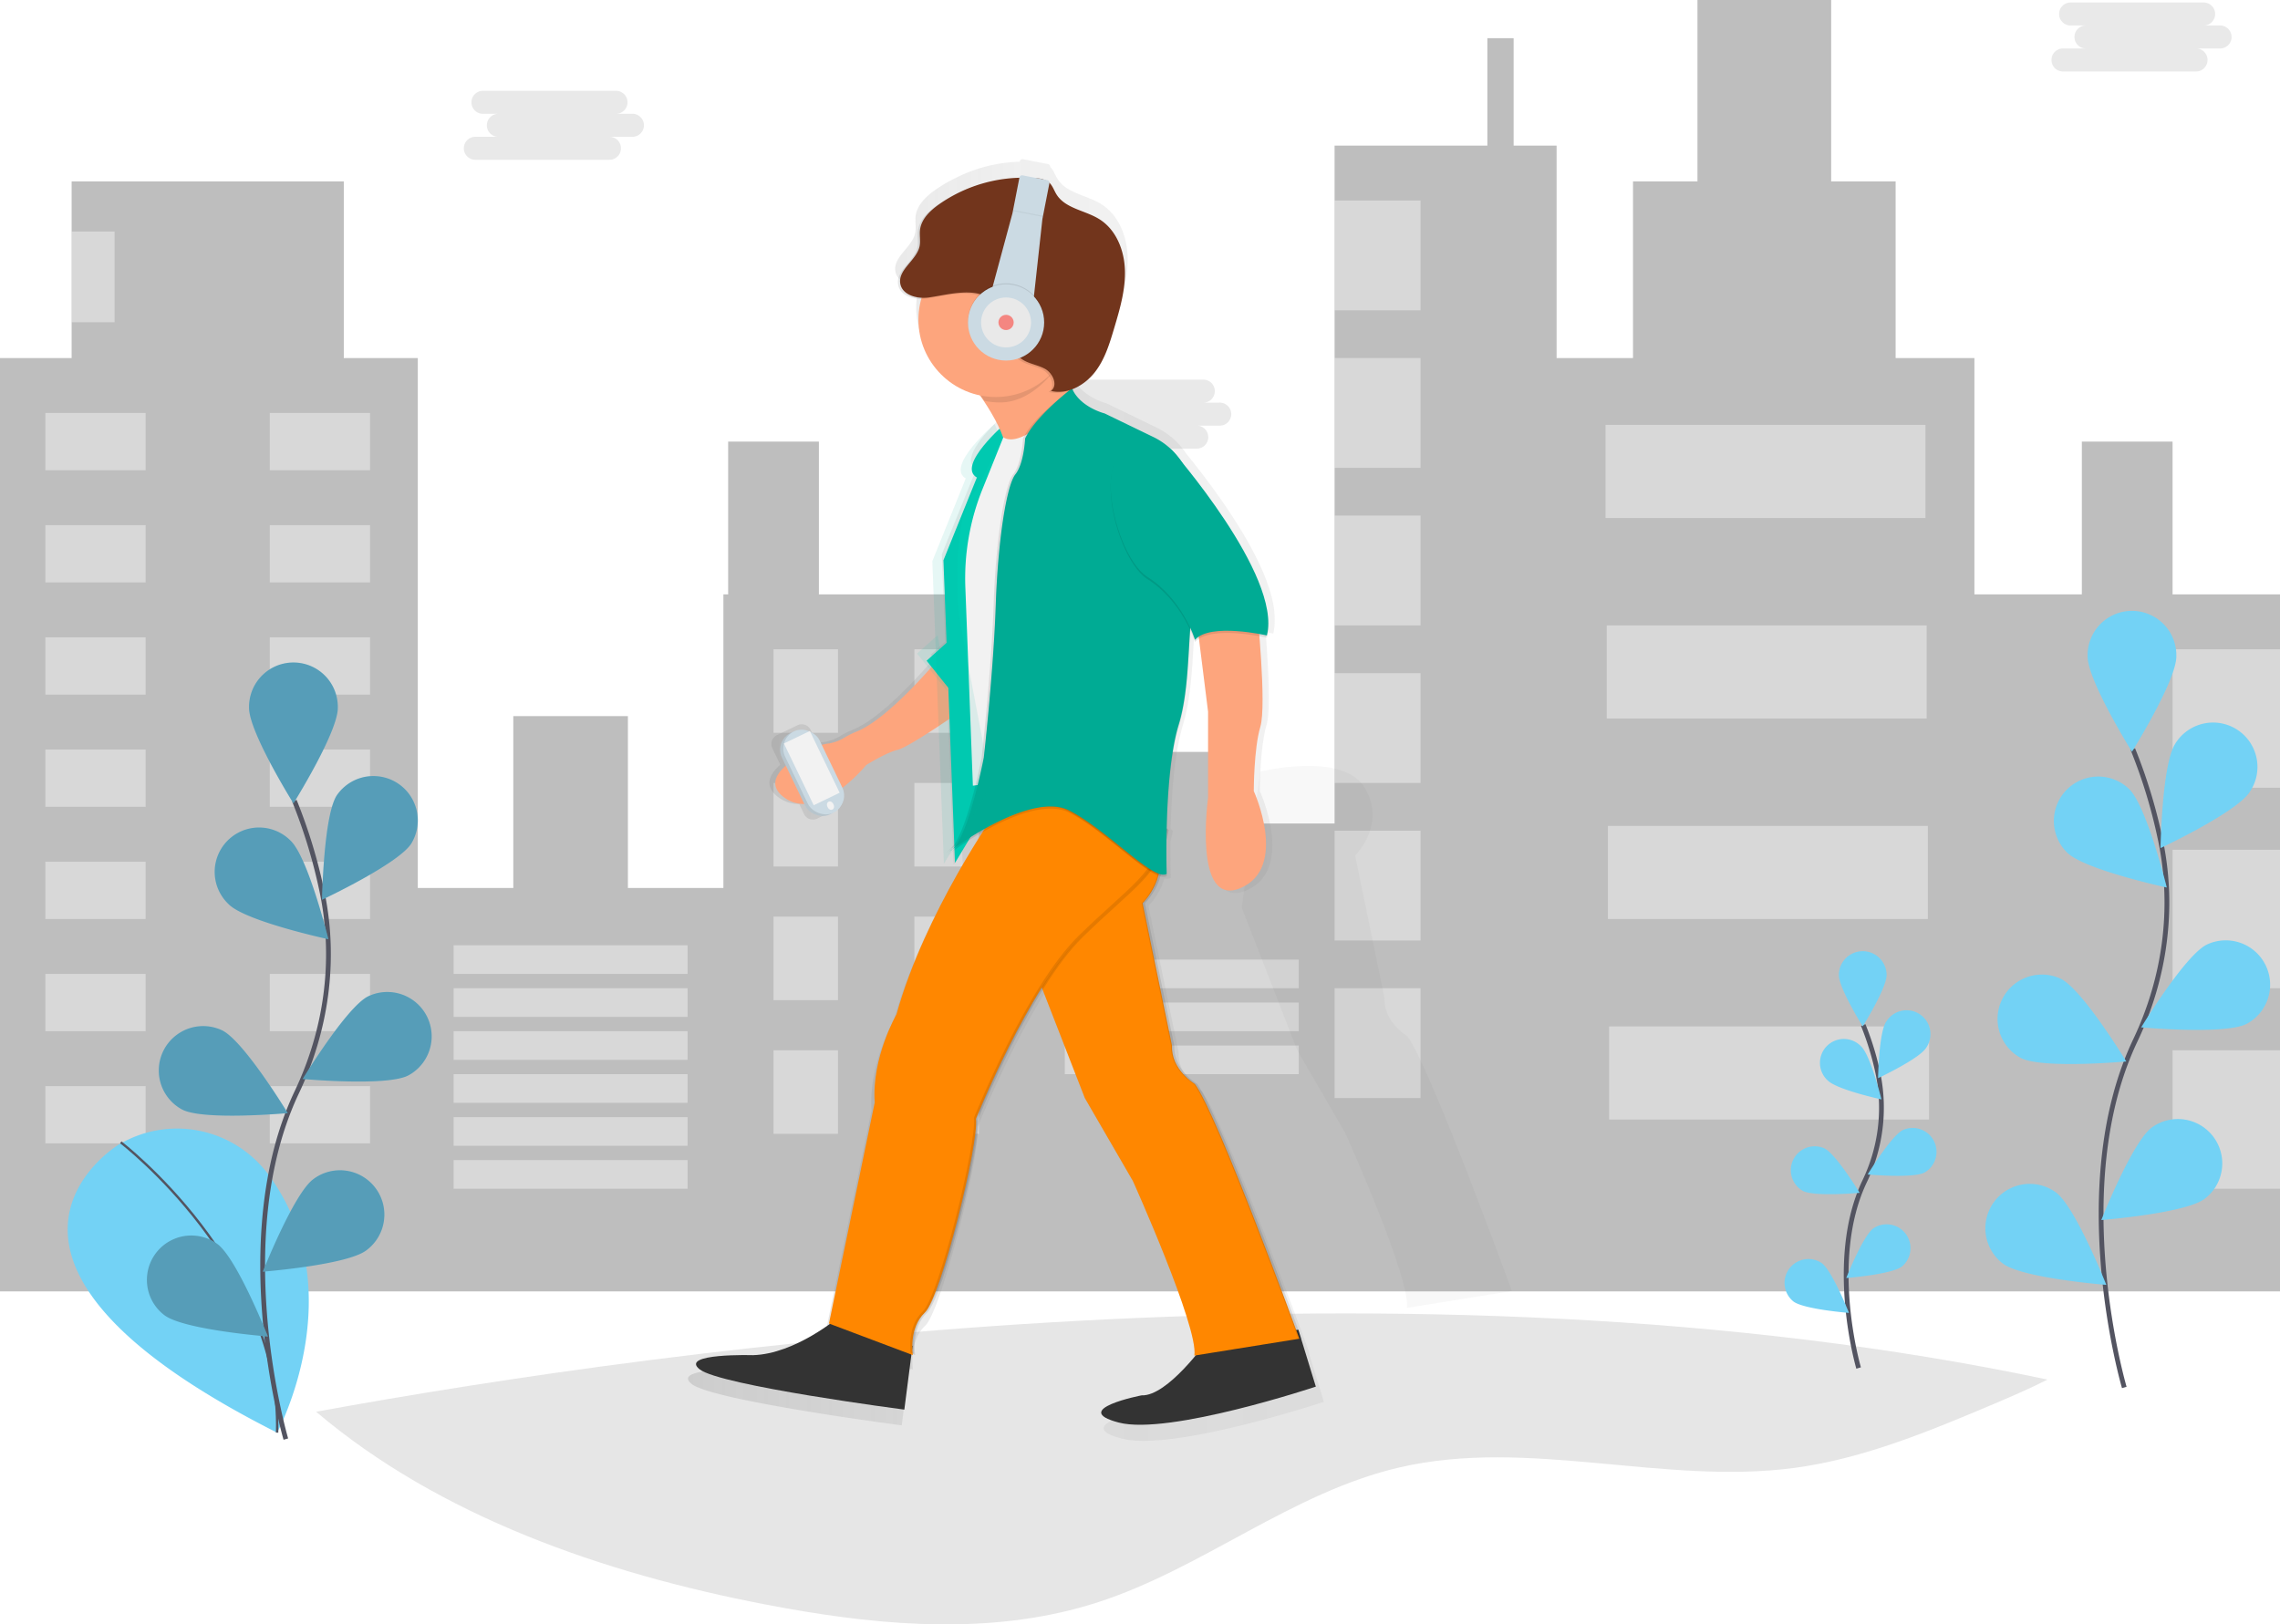 <svg width="955" height="680.5" xmlns="http://www.w3.org/2000/svg" xmlns:xlink="http://www.w3.org/1999/xlink">
 <defs>
  <linearGradient y2="0.5" x2="1" y1="0.5" x1="-0" id="24f03e8c-5c7e-4fae-8483-b5d808403054">
   <stop stop-opacity="0.25" stop-color="gray" offset="0"/>
   <stop stop-opacity="0.12" stop-color="gray" offset="0.54"/>
   <stop stop-opacity="0.1" stop-color="gray" offset="1"/>
  </linearGradient>
  <linearGradient xlink:href="#24f03e8c-5c7e-4fae-8483-b5d808403054" y2="466.38" x2="520.07" y1="466.38" x1="518.88" id="00c9c3cb-352a-4ad1-9ec3-c89fe8d1d33c"/>
  <linearGradient xlink:href="#24f03e8c-5c7e-4fae-8483-b5d808403054" y2="467.31" x2="521.01" y1="467.31" x1="519.81" id="120917fe-dde0-4ef5-b791-4b8cdc7eaea0"/>
  <linearGradient xlink:href="#24f03e8c-5c7e-4fae-8483-b5d808403054" y2="466.38" x2="521.01" y1="466.38" x1="519.81" id="d6588c0b-28b1-4044-81f0-862b52dadcf0"/>
 </defs>
 <title>walk in the city</title>
 <g>
  <title>background</title>
  <rect fill="none" id="canvas_background" height="602" width="802" y="-1" x="-1"/>
 </g>
 <g>
  <title>Layer 1</title>
  <path id="svg_1" stroke-width="2" stroke-miterlimit="10" stroke="#535461" fill="none" d="m-133.23,637.59"/>
  <path id="svg_2" opacity="0.1" fill="#000000" d="m857.57,577.95c-7.12,3.67 -14.58,6.84 -21.94,10c-27.19,11.48 -54.79,23.06 -84,27c-54.86,7.3 -111.47,-12.7 -165.37,-0.22c-45.15,10.42 -82.49,42.35 -126.6,56.57c-20.51,6.61 -41.85,9.2 -63.38,9.2l-2.78,0q-4,-0.05 -7.94,-0.2c-21.83,-0.82 -43.75,-4.05 -65.15,-8.18c-67.57,-13 -136.34,-36.83 -188,-80.7c150.42,-27.48 460.27,-69.66 725.16,-13.47z"/>
  <polygon id="svg_3" opacity="0.3" fill="#262626" points="910 249 910 185 872 185 872 249 827 249 827 150 794 150 794 76 767 76 767 0 711 0 711 76 684 76 684 150 652 150 652 61 634 61 634 16 623 16 623 61 559 61 559 345 510 345 510 315 480 315 480 345 431 345 431 249 343 249 343 185 305 185 305 249 303 249 303 372 263 372 263 300 215 300 215 372 175 372 175 150 144 150 144 76 30 76 30 150 0 150 0 541 175 541 303 541 431 541 559 541 652 541 827 541 955 541 955 249 910 249"/>
  <rect id="svg_4" opacity="0.4" fill="#fff" height="24" width="42" y="173" x="19"/>
  <rect id="svg_5" opacity="0.4" fill="#fff" transform="rotate(-180 390.5,479.75) " height="24" width="42" y="762.5" x="626"/>
  <rect id="svg_6" opacity="0.4" fill="#fff" height="24" width="42" y="220" x="19"/>
  <rect id="svg_7" opacity="0.4" fill="#fff" transform="rotate(-180 390.5,573.75) " height="24" width="42" y="903.5" x="626"/>
  <rect id="svg_8" opacity="0.4" fill="#fff" height="24" width="42" y="267" x="19"/>
  <rect id="svg_9" opacity="0.4" fill="#fff" transform="rotate(-180 390.5,667.75) " height="24" width="42" y="1044.5" x="626"/>
  <rect id="svg_10" opacity="0.4" fill="#fff" height="24" width="42" y="314" x="19"/>
  <rect id="svg_11" opacity="0.4" fill="#fff" transform="rotate(-180 390.5,761.75) " height="24" width="42" y="1185.5" x="626"/>
  <rect id="svg_12" opacity="0.4" fill="#fff" height="24" width="42" y="361" x="19"/>
  <rect id="svg_13" opacity="0.4" fill="#fff" transform="rotate(-180 390.5,855.75) " height="24" width="42" y="1326.5" x="626"/>
  <rect id="svg_14" opacity="0.4" fill="#fff" height="24" width="42" y="408" x="19"/>
  <rect id="svg_15" opacity="0.4" fill="#fff" transform="rotate(-180 390.5,949.75) " height="24" width="42" y="1467.5" x="626"/>
  <rect id="svg_16" opacity="0.4" fill="#fff" height="24" width="42" y="455" x="19"/>
  <rect id="svg_17" opacity="0.4" fill="#fff" transform="rotate(-180 390.5,1043.75) " height="24" width="42" y="1608.5" x="626"/>
  <rect id="svg_18" opacity="0.4" fill="#fff" height="12" width="98" y="396" x="190"/>
  <rect id="svg_19" opacity="0.4" fill="#fff" height="12" width="98" y="414" x="190"/>
  <rect id="svg_20" opacity="0.4" fill="#fff" height="12" width="98" y="432" x="190"/>
  <rect id="svg_21" opacity="0.4" fill="#fff" height="12" width="98" y="402" x="446"/>
  <rect id="svg_22" opacity="0.4" fill="#fff" height="12" width="98" y="420" x="446"/>
  <rect id="svg_23" opacity="0.4" fill="#fff" height="12" width="98" y="438" x="446"/>
  <rect id="svg_24" opacity="0.4" fill="#fff" height="12" width="98" y="450" x="190"/>
  <rect id="svg_25" opacity="0.4" fill="#fff" height="12" width="98" y="468" x="190"/>
  <rect id="svg_26" opacity="0.4" fill="#fff" height="12" width="98" y="486" x="190"/>
  <rect id="svg_27" opacity="0.4" fill="#fff" height="35" width="27" y="272" x="324"/>
  <rect id="svg_28" opacity="0.4" fill="#fff" transform="rotate(-180 915.5,688.75) " height="35" width="27" y="1070.5" x="1421"/>
  <rect id="svg_29" opacity="0.4" fill="#fff" height="35" width="27" y="328" x="324"/>
  <rect id="svg_30" opacity="0.4" fill="#fff" transform="rotate(-180 915.5,800.75) " height="35" width="27" y="1238.5" x="1421"/>
  <rect id="svg_31" opacity="0.4" fill="#fff" height="35" width="27" y="384" x="324"/>
  <rect id="svg_32" opacity="0.4" fill="#fff" transform="rotate(-180 915.5,912.75) " height="35" width="27" y="1406.5" x="1421"/>
  <rect id="svg_33" opacity="0.4" fill="#fff" height="35" width="27" y="440" x="324"/>
  <rect id="svg_34" opacity="0.4" fill="#fff" transform="rotate(-180 915.5,1024.75) " height="35" width="27" y="1574.5" x="1421"/>
  <rect id="svg_35" opacity="0.4" fill="#fff" height="46" width="36" y="84" x="559"/>
  <rect id="svg_36" opacity="0.4" fill="#fff" height="46" width="36" y="150" x="559"/>
  <rect id="svg_37" opacity="0.4" fill="#fff" height="46" width="36" y="216" x="559"/>
  <rect id="svg_38" opacity="0.4" fill="#fff" height="46" width="36" y="282" x="559"/>
  <rect id="svg_39" opacity="0.4" fill="#fff" height="46" width="36" y="348" x="559"/>
  <rect id="svg_40" opacity="0.4" fill="#fff" height="46" width="36" y="414" x="559"/>
  <rect id="svg_41" opacity="0.4" fill="#fff" height="39" width="134" y="178" x="672.5"/>
  <rect id="svg_42" opacity="0.4" fill="#fff" height="39" width="134" y="262" x="673"/>
  <rect id="svg_43" opacity="0.4" fill="#fff" height="39" width="134" y="346" x="673.5"/>
  <rect id="svg_44" opacity="0.4" fill="#fff" height="39" width="134" y="430" x="674"/>
  <rect id="svg_45" opacity="0.4" fill="#fff" height="38" width="18" y="97" x="30"/>
  <rect id="svg_46" opacity="0.4" fill="#fff" height="58" width="45" y="272" x="910"/>
  <rect id="svg_47" opacity="0.4" fill="#fff" height="58" width="45" y="356" x="910"/>
  <rect id="svg_48" opacity="0.4" fill="#fff" height="58" width="45" y="440" x="910"/>
  <path id="svg_49" fill="#73d2f5" d="m49.67,479.55s-78.73,47.5 66.4,120.63c0,0 32,-59.36 -3.38,-107.76a47.66,47.66 0 0 0 -61.83,-13.55l-1.19,0.68z"/>
  <path id="svg_50" stroke-miterlimit="10" stroke="#535461" fill="none" d="m50.58,478.55s67.37,51.55 65.49,121.63"/>
  <path id="svg_51" stroke-width="2" stroke-miterlimit="10" stroke="#535461" fill="none" d="m119.73,602.88s-24.67,-83.76 4.63,-145.41c12.3,-25.87 16.38,-54.92 10.7,-83a222.5,222.5 0 0 0 -11.75,-39"/>
  <path id="svg_52" fill="#73d2f5" d="m141.5,296.56c0,10.27 -18.59,40 -18.59,40s-18.59,-29.77 -18.59,-40a18.59,18.59 0 1 1 37.17,0l0.01,0z"/>
  <path id="svg_53" fill="#73d2f5" d="m172.26,353.42c-5.58,8.62 -37.36,23.5 -37.36,23.5s0.58,-35.09 6.16,-43.71a18.59,18.59 0 0 1 31.2,20.2l0,0.01z"/>
  <path id="svg_54" fill="#73d2f5" d="m170.91,450.59c-9.17,4.62 -44.11,1.43 -44.11,1.43s18.21,-30 27.38,-34.62a18.59,18.59 0 0 1 16.74,33.19l-0.01,0z"/>
  <path id="svg_55" fill="#73d2f5" d="m153.34,523.88c-8.25,6.1 -43.24,8.86 -43.24,8.86s12.88,-32.64 21.13,-38.75a18.59,18.59 0 1 1 22.11,29.89z"/>
  <path id="svg_56" fill="#73d2f5" d="m95.87,378.91c7.36,7.15 41.67,14.56 41.67,14.56s-8.4,-34.07 -15.76,-41.23a18.59,18.59 0 1 0 -25.9,26.66l-0.01,0.01z"/>
  <path id="svg_57" fill="#73d2f5" d="m76.41,464.88c9.17,4.62 44.11,1.43 44.11,1.43s-18.21,-30 -27.38,-34.62a18.59,18.59 0 0 0 -16.74,33.19l0.01,0z"/>
  <path id="svg_58" fill="#73d2f5" d="m68.96,551.04c8.25,6.1 43.24,8.86 43.24,8.86s-12.88,-32.65 -21.14,-38.75a18.59,18.59 0 0 0 -22.11,29.89l0.01,0z"/>
  <path id="svg_59" opacity="0.25" d="m141.5,296.56c0,10.27 -18.59,40 -18.59,40s-18.59,-29.77 -18.59,-40a18.59,18.59 0 1 1 37.17,0l0.01,0z"/>
  <path id="svg_60" opacity="0.25" d="m172.26,353.42c-5.58,8.62 -37.36,23.5 -37.36,23.5s0.58,-35.09 6.16,-43.71a18.59,18.59 0 0 1 31.2,20.2l0,0.01z"/>
  <path id="svg_61" opacity="0.25" d="m170.91,450.59c-9.17,4.62 -44.11,1.43 -44.11,1.43s18.21,-30 27.38,-34.62a18.59,18.59 0 0 1 16.74,33.19l-0.01,0z"/>
  <path id="svg_62" opacity="0.25" d="m153.34,523.88c-8.25,6.1 -43.24,8.86 -43.24,8.86s12.88,-32.64 21.13,-38.75a18.59,18.59 0 1 1 22.11,29.89z"/>
  <path id="svg_63" opacity="0.25" d="m95.87,378.91c7.36,7.15 41.67,14.56 41.67,14.56s-8.4,-34.07 -15.76,-41.23a18.59,18.59 0 1 0 -25.9,26.66l-0.01,0.01z"/>
  <path id="svg_64" opacity="0.25" d="m76.41,464.88c9.17,4.62 44.11,1.43 44.11,1.43s-18.21,-30 -27.38,-34.62a18.59,18.59 0 0 0 -16.74,33.19l0.01,0z"/>
  <path id="svg_65" opacity="0.25" d="m68.96,551.04c8.25,6.1 43.24,8.86 43.24,8.86s-12.88,-32.65 -21.14,-38.75a18.59,18.59 0 0 0 -22.11,29.89l0.01,0z"/>
  <path id="svg_66" stroke-width="2" stroke-miterlimit="10" stroke="#535461" fill="none" d="m889.78,581.25s-24.67,-83.76 4.63,-145.41c12.3,-25.87 16.38,-54.92 10.7,-83a222.5,222.5 0 0 0 -11.75,-39"/>
  <path id="svg_67" fill="#73d2f5" d="m911.59,274.93c0,10.27 -18.59,40 -18.59,40s-18.59,-29.77 -18.59,-40a18.59,18.59 0 1 1 37.17,0l0.01,0z"/>
  <path id="svg_68" fill="#73d2f5" d="m942.31,331.79c-5.58,8.62 -37.36,23.5 -37.36,23.5s0.58,-35.09 6.16,-43.71a18.59,18.59 0 1 1 31.2,20.2l0,0.01z"/>
  <path id="svg_69" fill="#73d2f5" d="m940.97,428.96c-9.17,4.62 -44.11,1.43 -44.11,1.43s18.21,-30 27.38,-34.62a18.59,18.59 0 0 1 16.74,33.19l-0.01,0z"/>
  <path id="svg_70" fill="#73d2f5" d="m923.4,502.25c-8.25,6.1 -43.24,8.86 -43.24,8.86s12.88,-32.64 21.13,-38.75a18.59,18.59 0 0 1 22.11,29.89z"/>
  <path id="svg_71" fill="#73d2f5" d="m865.92,357.25c7.36,7.15 41.67,14.56 41.67,14.56s-8.4,-34.07 -15.76,-41.23a18.59,18.59 0 0 0 -25.91,26.67z"/>
  <path id="svg_72" fill="#73d2f5" d="m846.5,443.25c9.17,4.62 44.11,1.43 44.11,1.43s-18.21,-30 -27.38,-34.62a18.59,18.59 0 0 0 -16.73,33.19z"/>
  <path id="svg_73" fill="#73d2f5" d="m839.01,529.41c8.25,6.1 43.24,8.86 43.24,8.86s-12.88,-32.64 -21.13,-38.75a18.59,18.59 0 0 0 -22.11,29.89z"/>
  <path id="svg_74" stroke-width="2" stroke-miterlimit="10" stroke="#535461" fill="none" d="m778.5,573.1s-13.26,-45 2.49,-78.14a71.09,71.09 0 0 0 5.75,-44.6a119.57,119.57 0 0 0 -6.31,-20.93"/>
  <path id="svg_75" fill="#73d2f5" d="m790.22,408.48c0,5.52 -10,21.51 -10,21.51s-10,-16 -10,-21.51a10,10 0 0 1 20,0z"/>
  <path id="svg_76" fill="#73d2f5" d="m806.73,439.04c-3,4.63 -20.08,12.63 -20.08,12.63s0.31,-18.86 3.31,-23.49a10,10 0 1 1 16.77,10.86z"/>
  <path id="svg_77" fill="#73d2f5" d="m806.01,491.25c-4.93,2.48 -23.71,0.77 -23.71,0.77s9.79,-16.12 14.71,-18.6a10,10 0 0 1 9,17.84l0,-0.01z"/>
  <path id="svg_78" fill="#73d2f5" d="m796.56,530.64c-4.44,3.28 -23.24,4.76 -23.24,4.76s6.92,-17.54 11.36,-20.82a10,10 0 0 1 11.88,16.06z"/>
  <path id="svg_79" fill="#73d2f5" d="m765.68,452.74c4,3.84 22.39,7.83 22.39,7.83s-4.51,-18.31 -8.47,-22.15a10,10 0 1 0 -13.92,14.33l0,-0.01z"/>
  <path id="svg_80" fill="#73d2f5" d="m755.22,498.94c4.93,2.48 23.71,0.77 23.71,0.77s-9.79,-16.12 -14.71,-18.6a10,10 0 0 0 -9,17.84l0,-0.01z"/>
  <path id="svg_81" fill="#73d2f5" d="m751.22,545.25c4.44,3.28 23.24,4.76 23.24,4.76s-6.96,-17.55 -11.36,-20.83a10,10 0 0 0 -11.88,16.07z"/>
  <path id="svg_82" opacity="0.1" fill="#252223" d="m264.68,47.68l-6.88,0a4.82,4.82 0 1 0 0,-9.63l-55.73,0a4.82,4.82 0 0 0 0,9.63l6.88,0a4.82,4.82 0 1 0 0,9.63l-9.63,0a4.82,4.82 0 1 0 0,9.63l55.73,0a4.82,4.82 0 1 0 0,-9.63l9.63,0a4.82,4.82 0 1 0 0,-9.63z"/>
  <path id="svg_83" opacity="0.1" fill="#252223" d="m510.68,168.68l-6.88,0a4.82,4.82 0 1 0 0,-9.63l-55.73,0a4.82,4.82 0 0 0 0,9.63l6.88,0a4.82,4.82 0 1 0 0,9.63l-9.63,0a4.82,4.82 0 1 0 0,9.63l55.73,0a4.82,4.82 0 1 0 0,-9.63l9.63,0a4.82,4.82 0 1 0 0,-9.63z"/>
  <path id="svg_84" opacity="0.1" fill="#252223" d="m929.68,10.68l-6.88,0a4.82,4.82 0 1 0 0,-9.63l-55.73,0a4.82,4.82 0 0 0 0,9.63l6.88,0a4.82,4.82 0 1 0 0,9.63l-9.63,0a4.82,4.82 0 1 0 0,9.63l55.73,0a4.82,4.82 0 0 0 0,-9.63l9.63,0a4.82,4.82 0 1 0 0,-9.63z"/>
  <path id="svg_85" fill="url(#24f03e8c-5c7e-4fae-8483-b5d808403054)" d="m548.2,566.68l0.22,0s-35.09,-96.43 -44.92,-109.5c0,0 -10.29,-6.08 -9.82,-16.37l-12.63,-61.28s0.19,-0.19 0.51,-0.54l0.27,-0.3l0.31,-0.36a29.35,29.35 0 0 0 4.19,-6.59l0.2,-0.46a25.27,25.27 0 0 0 1.18,-3.31a3.49,3.49 0 0 0 2.69,-0.14s0,-0.33 0,-0.92l0,0s-0.12,-3.63 -0.13,-9.31c0,-1.58 0,-3.3 0,-5.13c0.39,-1.41 0.72,-2.89 1,-4.47l-0.51,-0.24l0,-0.23l-0.43,-0.2c0.35,-13.45 1.49,-30.64 4.78,-42.35q0.17,-0.62 0.36,-1.23c3.89,-12.79 4,-28.4 5,-41.6a42.42,42.42 0 0 1 2,5.11a7.81,7.81 0 0 1 1.69,-1.43l3.92,31.37l0,37s-6.55,47.72 14,38.83s5.61,-41.64 5.61,-41.64s0,-18.24 2.81,-27.6c1.85,-6.16 0.66,-26.08 -0.38,-39c2,0.35 3.18,0.63 3.18,0.63a21.88,21.88 0 0 0 0.61,-5.73c0.43,-21.57 -26.17,-56.32 -37,-69.58a31.09,31.09 0 0 0 -12.49,-11l-20.81,-10.08s-9.83,-2.4 -13.66,-10c0,-0.13 -0.07,-0.26 -0.1,-0.39q0.65,-0.29 1.28,-0.63a23.06,23.06 0 0 0 8.14,-6.54c4.43,-5.63 6.55,-12.68 8.57,-19.55c2.38,-8.08 4.78,-16.33 4.46,-24.75s-3.86,-17.17 -11,-21.64c-6.1,-3.82 -14.61,-4.54 -18.4,-10.66c-1,-1.65 -1.64,-3.61 -3,-4.94a1.14,1.14 0 0 0 -0.92,-1.18l-10.48,-2.06a1.14,1.14 0 0 0 -1.34,0.9l0,0.15a63.38,63.38 0 0 0 -26.93,6.84a61.28,61.28 0 0 0 -8.52,5c-3.85,2.72 -7.64,6.33 -8.19,11c-0.27,2.33 0.29,4.72 -0.18,7c-1.27,6.11 -9.46,10.09 -8.26,16.22c0.81,4.16 5.52,5.95 9.93,6a33.22,33.22 0 0 0 25.25,41.48a95.94,95.94 0 0 1 8.4,14.3c-5.39,5.12 -16.68,17 -9.76,21l-14.4,35.58l1.4,36.67l-6.07,5.42l1.33,1.66c-6.8,7.92 -22.54,25.23 -34.05,29.84a35.58,35.58 0 0 0 -4.8,2.36a19.37,19.37 0 0 1 -6.89,2.7a19,19 0 0 0 -3.16,0.62l-2.75,-5.7a4.1,4.1 0 0 0 -5.48,-1.91l-1.69,0.81l0,0l-4,1.93l-1.67,0.81l0,0l-1.26,0.61a4.1,4.1 0 0 0 -1.91,5.47l3.33,6.9c-4.73,4.17 -7.05,9.15 -0.6,13.79a14,14 0 0 0 8.55,2.7l2,4.19a4.1,4.1 0 0 0 5.48,1.91l2.93,-1.42l5.68,-2.74a4.1,4.1 0 0 0 1.91,-5.48l-1.66,-3.45a67.68,67.68 0 0 0 10.16,-9.75s8.54,-5.35 13.57,-6.55c3.33,-0.79 15,-8.46 22.24,-13.32l2.06,54a11.46,11.46 0 0 1 -1.58,1.94l1.61,-1.14l0,0.4a8.91,8.91 0 0 1 -0.69,0.74l0.7,-0.5l0,0.65a9,9 0 0 1 -0.73,0.78l0.74,-0.52l0.3,5.67l3.52,-5.84l0.22,5.84l0.82,-1.36c-9.88,16.79 -22.75,41.51 -29.63,66.38c0,0 -10.76,18.71 -9.36,37.89l-19.65,95l0.38,0.14c-6.4,4.62 -19.89,13.09 -33.12,13.43c0,0 -31.81,-0.94 -22.92,6.08s87.95,17.31 87.95,17.31l3,-23.65l0.7,0.26s0,-0.13 0,-0.37l1,0.37s-1.91,-11.76 5.09,-18.31s23.39,-73 22,-83.27c0,0 12.56,-31.39 28.28,-56.42l18.48,47.52l20.58,35.55s27.38,60.88 26.5,74.44c-5.75,7 -16,18 -23.69,17.71c0,0 -31.34,6.08 -9.82,11.7s84.67,-15.4 84.67,-15.4l-6.3,-20.57zm-137,-217.66l0.19,-0.11c-1,1.51 -2,3.18 -3.14,5l2.95,-4.89z"/>
  <path id="svg_86" fill="url(#00c9c3cb-352a-4ad1-9ec3-c89fe8d1d33c)" d="m397.57,356.19c-0.77,0.56 -1.19,0.87 -1.19,0.87a5.07,5.07 0 0 0 1.19,-0.87z"/>
  <path id="svg_87" fill="url(#120917fe-dde0-4ef5-b791-4b8cdc7eaea0)" d="m398.5,357.13c-0.77,0.56 -1.19,0.87 -1.19,0.87a5.07,5.07 0 0 0 1.19,-0.87z"/>
  <path id="svg_88" fill="url(#d6588c0b-28b1-4044-81f0-862b52dadcf0)" d="m398.5,356.19c-0.77,0.56 -1.19,0.87 -1.19,0.87a5.07,5.07 0 0 0 1.19,-0.87z"/>
  <path id="svg_89" fill="#333" d="m505.55,561.75s-16.42,23.26 -27.37,22.8c0,0 -30.56,5.93 -9.58,11.4s82.55,-15.05 82.55,-15.05l-7.32,-23.85l-38.28,4.7z"/>
  <path id="svg_90" fill="#ff8700" d="m431.12,400.25l23.26,59.75l20.12,34.71s27.59,61.34 25.77,73.2l44,-7.07s-34.21,-94 -43.78,-106.72c0,0 -10,-5.93 -9.58,-16l-12.31,-59.75s12,-11.56 5.28,-26q-0.51,-1.11 -1.18,-2.24c-9.2,-15.51 -43.82,-6.88 -43.82,-6.88l-7.76,57z"/>
  <path id="svg_91" opacity="0.03" d="m520.12,380.25l23.26,59.75l20.12,34.71s27.59,61.34 25.77,73.2l44,-7.07s-34.21,-94 -43.78,-106.72c0,0 -10,-5.93 -9.58,-16l-12.31,-59.75s12,-11.56 5.28,-26q-0.51,-1.11 -1.18,-2.24c-9.2,-15.51 -43.82,-6.88 -43.82,-6.88l-7.76,57z"/>
  <g id="svg_92" opacity="0.1">
   <path id="svg_93" d="m501.45,454.12s-10,-5.93 -9.58,-16l-12.31,-59.75s12,-11.56 5.28,-26q-0.51,-1.11 -1.18,-2.24c-4.42,-7.52 -14.86,-9.36 -24.43,-9.25c9.18,0.08 18.84,2.09 23.06,9.25q0.67,1.13 1.18,2.24c6.69,14.48 -5.28,26 -5.28,26l12.31,59.78c-0.46,10 9.58,16 9.58,16c9.58,12.77 43.78,106.72 43.78,106.72l-42.62,6.85c0,0.07 0,0.15 0,0.22l44,-7.07s-34.21,-93.98 -43.79,-106.75z"/>
  </g>
  <path id="svg_94" fill="#333" d="m351.4,551.72s-18.24,15.51 -36,16c0,0 -31,-0.91 -22.35,5.93s85.74,16.88 85.74,16.88l3.43,-26.69l-30.82,-12.12z"/>
  <g id="svg_95" opacity="0.1">
   <path id="svg_96" d="m418.44,339.64s-30.1,42.42 -42,85.29c0,0 -10.49,18.24 -9.12,36.94l-19.12,92.59l35.12,13.23s-1.82,-11.4 5,-17.79s22.8,-71.15 21.44,-81.18c0,0 21.89,-54.73 43.78,-76.17s32.79,-26.38 36,-44.89c0.02,0 -51.49,-24.9 -71.1,-8.02z"/>
  </g>
  <path id="svg_97" fill="#ff8700" d="m417.5,339.64s-30.1,42.42 -42,85.29c0,0 -10.49,18.24 -9.12,36.94l-19.16,92.59l35.12,13.23s-1.82,-11.4 5,-17.79s22.8,-71.15 21.44,-81.18c0,0 21.89,-54.73 43.78,-76.17s32.79,-26.38 36,-44.89c0.09,0 -51.42,-24.9 -71.06,-8.02z"/>
  <g id="svg_98" opacity="0.1">
   <path id="svg_99" d="m436.97,333.32c22.61,0.27 50.77,13.88 50.77,13.88c-3.22,18.51 -14.11,23.45 -36,44.89s-43.79,76.16 -43.79,76.16c1.37,10 -14.59,74.8 -21.44,81.18c-6,5.56 -5.34,14.91 -5.09,17.25l1.44,0.54s-1.82,-11.4 5,-17.79s22.83,-71.18 21.46,-81.18c0,0 21.89,-54.73 43.78,-76.17s32.79,-26.38 36,-44.89c0.01,0.06 -29.31,-14.15 -52.13,-13.87z"/>
  </g>
  <path id="svg_100" fill="#fda57d" d="m395.18,273.51s-21.77,27.11 -36.46,33a34.69,34.69 0 0 0 -4.68,2.3a18.89,18.89 0 0 1 -6.72,2.63a16.47,16.47 0 0 0 -5.09,1.34c-7.64,3.52 -25.26,13 -13.63,21.4c14.59,10.49 34.21,-13.68 34.21,-13.68s8.33,-5.22 13.23,-6.39s27.35,-16.86 27.35,-16.86l-8.21,-23.74z"/>
  <polygon id="svg_101" fill="#00ccb2" points="396.78,269.03 388.12,276.79 400.89,292.75 396.78,269.03 "/>
  <g id="svg_102" opacity="0.1">
   <polygon fill="#00ccb2" id="svg_103" points="392.78,266.03 384.12,273.79 396.89,289.75 392.78,266.03 "/>
  </g>
  <path id="svg_104" fill="#00ccb2" d="m421.24,177.25s-20.76,17.79 -12.07,22.8l-14,34.66l4.83,126.79l19.79,-32.84l-13.52,-71.15s-3.86,-42.42 7.24,-52.45l10.62,-21l-2.89,-6.81z"/>
  <path id="svg_107" fill="#fda57d" d="m405.21,158.57s16.88,20.52 16.42,32.38s31.93,-20.52 31.93,-20.52s-12.31,-15.05 -9.12,-31s-39.23,19.14 -39.23,19.14z"/>
  <path id="svg_108" fill="#fda57d" d="m501.45,261.65l4.56,36.49l0,36s-6.39,46.52 13.68,37.86s5.47,-40.59 5.47,-40.59s0,-17.79 2.74,-26.91s-1.4,-49.25 -1.4,-49.25l-25.05,6.4z"/>
  <path id="svg_109" fill="#f2f2f2" d="m438.96,175.45s-12.31,11.86 -18.7,7.75l-8.76,21.77a100,100 0 0 0 -7.12,41.94l3.12,82.24l13.68,-1.82l4.56,-78l6.84,-47.43l6.38,-26.45z"/>
  <g id="svg_110" opacity="0.1">
   <path id="svg_111" d="m449.23,162.91s-16.2,11.17 -20.73,20.75c0,0 -0.46,10.49 -4.1,15.05s-7.3,27.37 -8.21,54.73s-5,63.85 -5,63.85s-6.84,35.57 -14.14,39.22c0,0 33.75,-25.54 50.17,-16.88s35.12,29.65 40.59,26.45c0,0 -1.32,-40 4.67,-61.29q0.17,-0.61 0.35,-1.19c6.39,-21 2.28,-49.71 9.58,-62c0,0 0,-22.29 -4.21,-38.94a30.09,30.09 0 0 0 -16.1,-19.65l-20.28,-9.82s-10.77,-1.62 -12.59,-10.28z"/>
  </g>
  <g id="svg_112" opacity="0.1">
   <path id="svg_113" d="m449.23,162.91s-15.28,12.09 -19.84,21.66c0,0 -0.46,10.49 -4.1,15.05s-7.3,27.37 -8.21,54.73s-5,63.85 -5,63.85s-6.84,35.57 -14.14,39.22c0,0 33.75,-25.54 50.17,-16.88s35.12,29.65 40.59,26.45c0,0 -1.32,-40 4.67,-61.29q0.17,-0.61 0.35,-1.19c6.39,-21 2.28,-49.71 9.58,-62c0,0 0,-22.29 -4.21,-38.94a30.09,30.09 0 0 0 -16.1,-19.65l-20.28,-9.82s-11.66,-2.53 -13.48,-11.19z"/>
  </g>
  <path id="svg_114" fill="#00ab94" d="m449,162.68s-15.05,11.4 -19.61,21c0,0 -0.46,10.49 -4.1,15.05s-7.3,27.37 -8.21,54.73s-5,63.85 -5,63.85s-6.84,35.57 -14.14,39.22c0,0 33.75,-25.54 50.17,-16.88s35.09,29.6 40.57,26.44c0,0 -1.32,-40 4.67,-61.29q0.17,-0.61 0.35,-1.19c6.39,-21 2.28,-49.71 9.58,-62c0,0 0,-22.29 -4.21,-38.94a30.09,30.09 0 0 0 -16.1,-19.65l-20.28,-9.82s-10.27,-2.54 -13.69,-10.52z"/>
  <g id="svg_115" opacity="0.1">
   <path id="svg_116" d="m490.73,189.36s46.29,52.68 39.91,77.76c0,0 -23.72,-5.47 -30.1,1.82c0,0 -5,-16.88 -20.07,-26.45s-28.97,-70.92 10.26,-53.13z"/>
  </g>
  <path id="svg_117" fill="#00ab94" d="m490.73,188.45s46.29,52.68 39.91,77.76c0,0 -23.72,-5.47 -30.1,1.82c0,0 -5,-16.88 -20.07,-26.45s-28.97,-70.92 10.26,-53.13z"/>
  <g id="svg_118" opacity="0.1">
   <path id="svg_119" d="m445.58,149.68c-0.72,-3.68 -0.12,-4 0.68,-8c3.19,-16 -39.22,19.16 -39.22,19.16s2.36,2.87 5.29,7.09a32.52,32.52 0 0 0 6.57,0.67c11.6,0.01 20.95,-9.78 26.68,-18.92z"/>
  </g>
  <circle id="svg_120" fill="#fda57d" r="32.38" cy="133.94" cx="417.07"/>
  <g id="svg_121" opacity="0.1">
   <path id="svg_122" d="m387.98,125.08c-4.77,0.64 -10.85,-1 -11.77,-5.67c-1.16,-6 6.82,-9.85 8.06,-15.81c0.46,-2.24 -0.09,-4.57 0.18,-6.83c0.54,-4.57 4.23,-8.08 8,-10.74a61.41,61.41 0 0 1 40.84,-10.88a9.17,9.17 0 0 1 5.06,1.6c1.57,1.29 2.18,3.39 3.25,5.12c3.7,6 12,6.67 17.94,10.39c7,4.35 10.41,12.89 10.72,21.09s-2,16.25 -4.35,24.13c-2,6.7 -4,13.58 -8.36,19.06s-11.49,9.32 -18.28,7.67c3.11,-2.24 0.85,-7.44 -2.52,-9.27s-7.55,-2.14 -10.43,-4.66s-3.74,-6.64 -4.68,-10.39c-1.18,-4.73 -2.9,-9.53 -6.35,-13c-6.79,-6.75 -19,-2.93 -27.31,-1.81z"/>
  </g>
  <path id="svg_123" fill="#72351c" d="m388.89,124.63c-4.77,0.64 -10.85,-1 -11.77,-5.67c-1.16,-6 6.82,-9.85 8.06,-15.81c0.46,-2.24 -0.09,-4.57 0.18,-6.83c0.54,-4.57 4.23,-8.08 8,-10.74a61.41,61.41 0 0 1 40.84,-10.88a9.17,9.17 0 0 1 5.06,1.6c1.57,1.29 2.18,3.39 3.25,5.12c3.7,6 12,6.67 17.94,10.39c7,4.35 10.41,12.89 10.72,21.09s-2,16.25 -4.35,24.13c-2,6.7 -4,13.58 -8.36,19.06s-11.49,9.32 -18.28,7.67c3.11,-2.24 0.85,-7.44 -2.52,-9.27s-7.55,-2.14 -10.43,-4.66s-3.73,-6.64 -4.73,-10.39c-1.18,-4.73 -2.9,-9.53 -6.35,-13c-6.73,-6.76 -18.95,-2.93 -27.26,-1.81z"/>
  <path id="svg_124" fill="#cbdae3" d="m436.62,91.77l2.93,-15a1.11,1.11 0 0 0 -0.88,-1.31l-10.35,-2a1.11,1.11 0 0 0 -1.31,0.88l-2.93,15l-10,37.08l18.35,3.58l4.19,-38.23z"/>
  <g id="svg_125" opacity="0.1">
   <circle id="svg_126" r="15.96" cy="134.63" cx="421.4"/>
  </g>
  <circle id="svg_127" fill="#cbdae3" r="15.96" cy="135.08" cx="421.4"/>
  <circle id="svg_128" fill="#e9e9e9" r="10.46" cy="135.08" cx="421.4"/>
  <circle id="svg_129" fill="#f48681" r="3.19" cy="135.08" cx="421.4"/>
  <rect id="svg_130" opacity="0.05" transform="rotate(11.05 -74.06,-212.08) " height="0.46" width="12.77" y="-13.13" x="472.62"/>
  <rect id="svg_131" fill="#cbdae3" transform="rotate(-25.74 -265.09,133.94) " ry="7.75" rx="7.75" height="37.86" width="15.51" y="548.84" x="189.06"/>
  <g id="svg_132" opacity="0.1">
   <rect id="svg_133" transform="rotate(-25.74 -265.09,133.94) " ry="7.75" rx="7.75" height="37.86" width="15.51" y="548.84" x="189.06"/>
  </g>
  <rect id="svg_134" fill="#cbdae3" transform="rotate(-25.74 -264.64,134.5) " ry="7.98" rx="7.98" height="37.86" width="15.96" y="548.7" x="190.72"/>
  <rect id="svg_135" fill="#f2f2f2" transform="rotate(-25.74 -264.01,133.99) " height="28.73" width="12.06" y="551.11" x="192.5"/>
  <ellipse id="svg_136" fill="#f2f2f2" transform="rotate(-25.74 -270.06,138.96) " ry="1.82" rx="1.37" cy="586.16" cx="200.32"/>
  <g id="svg_105" opacity="0.1">
   <path fill="#00ab94" id="svg_106" d="m416.59,177.625s-20.76,17.79 -12.07,22.8l-14,34.66l4.83,126.79l19.79,-32.84l-13.52,-71.15s-3.86,-42.42 7.24,-52.45l10.62,-21l-2.89,-6.81z"/>
  </g>
 </g>
</svg>